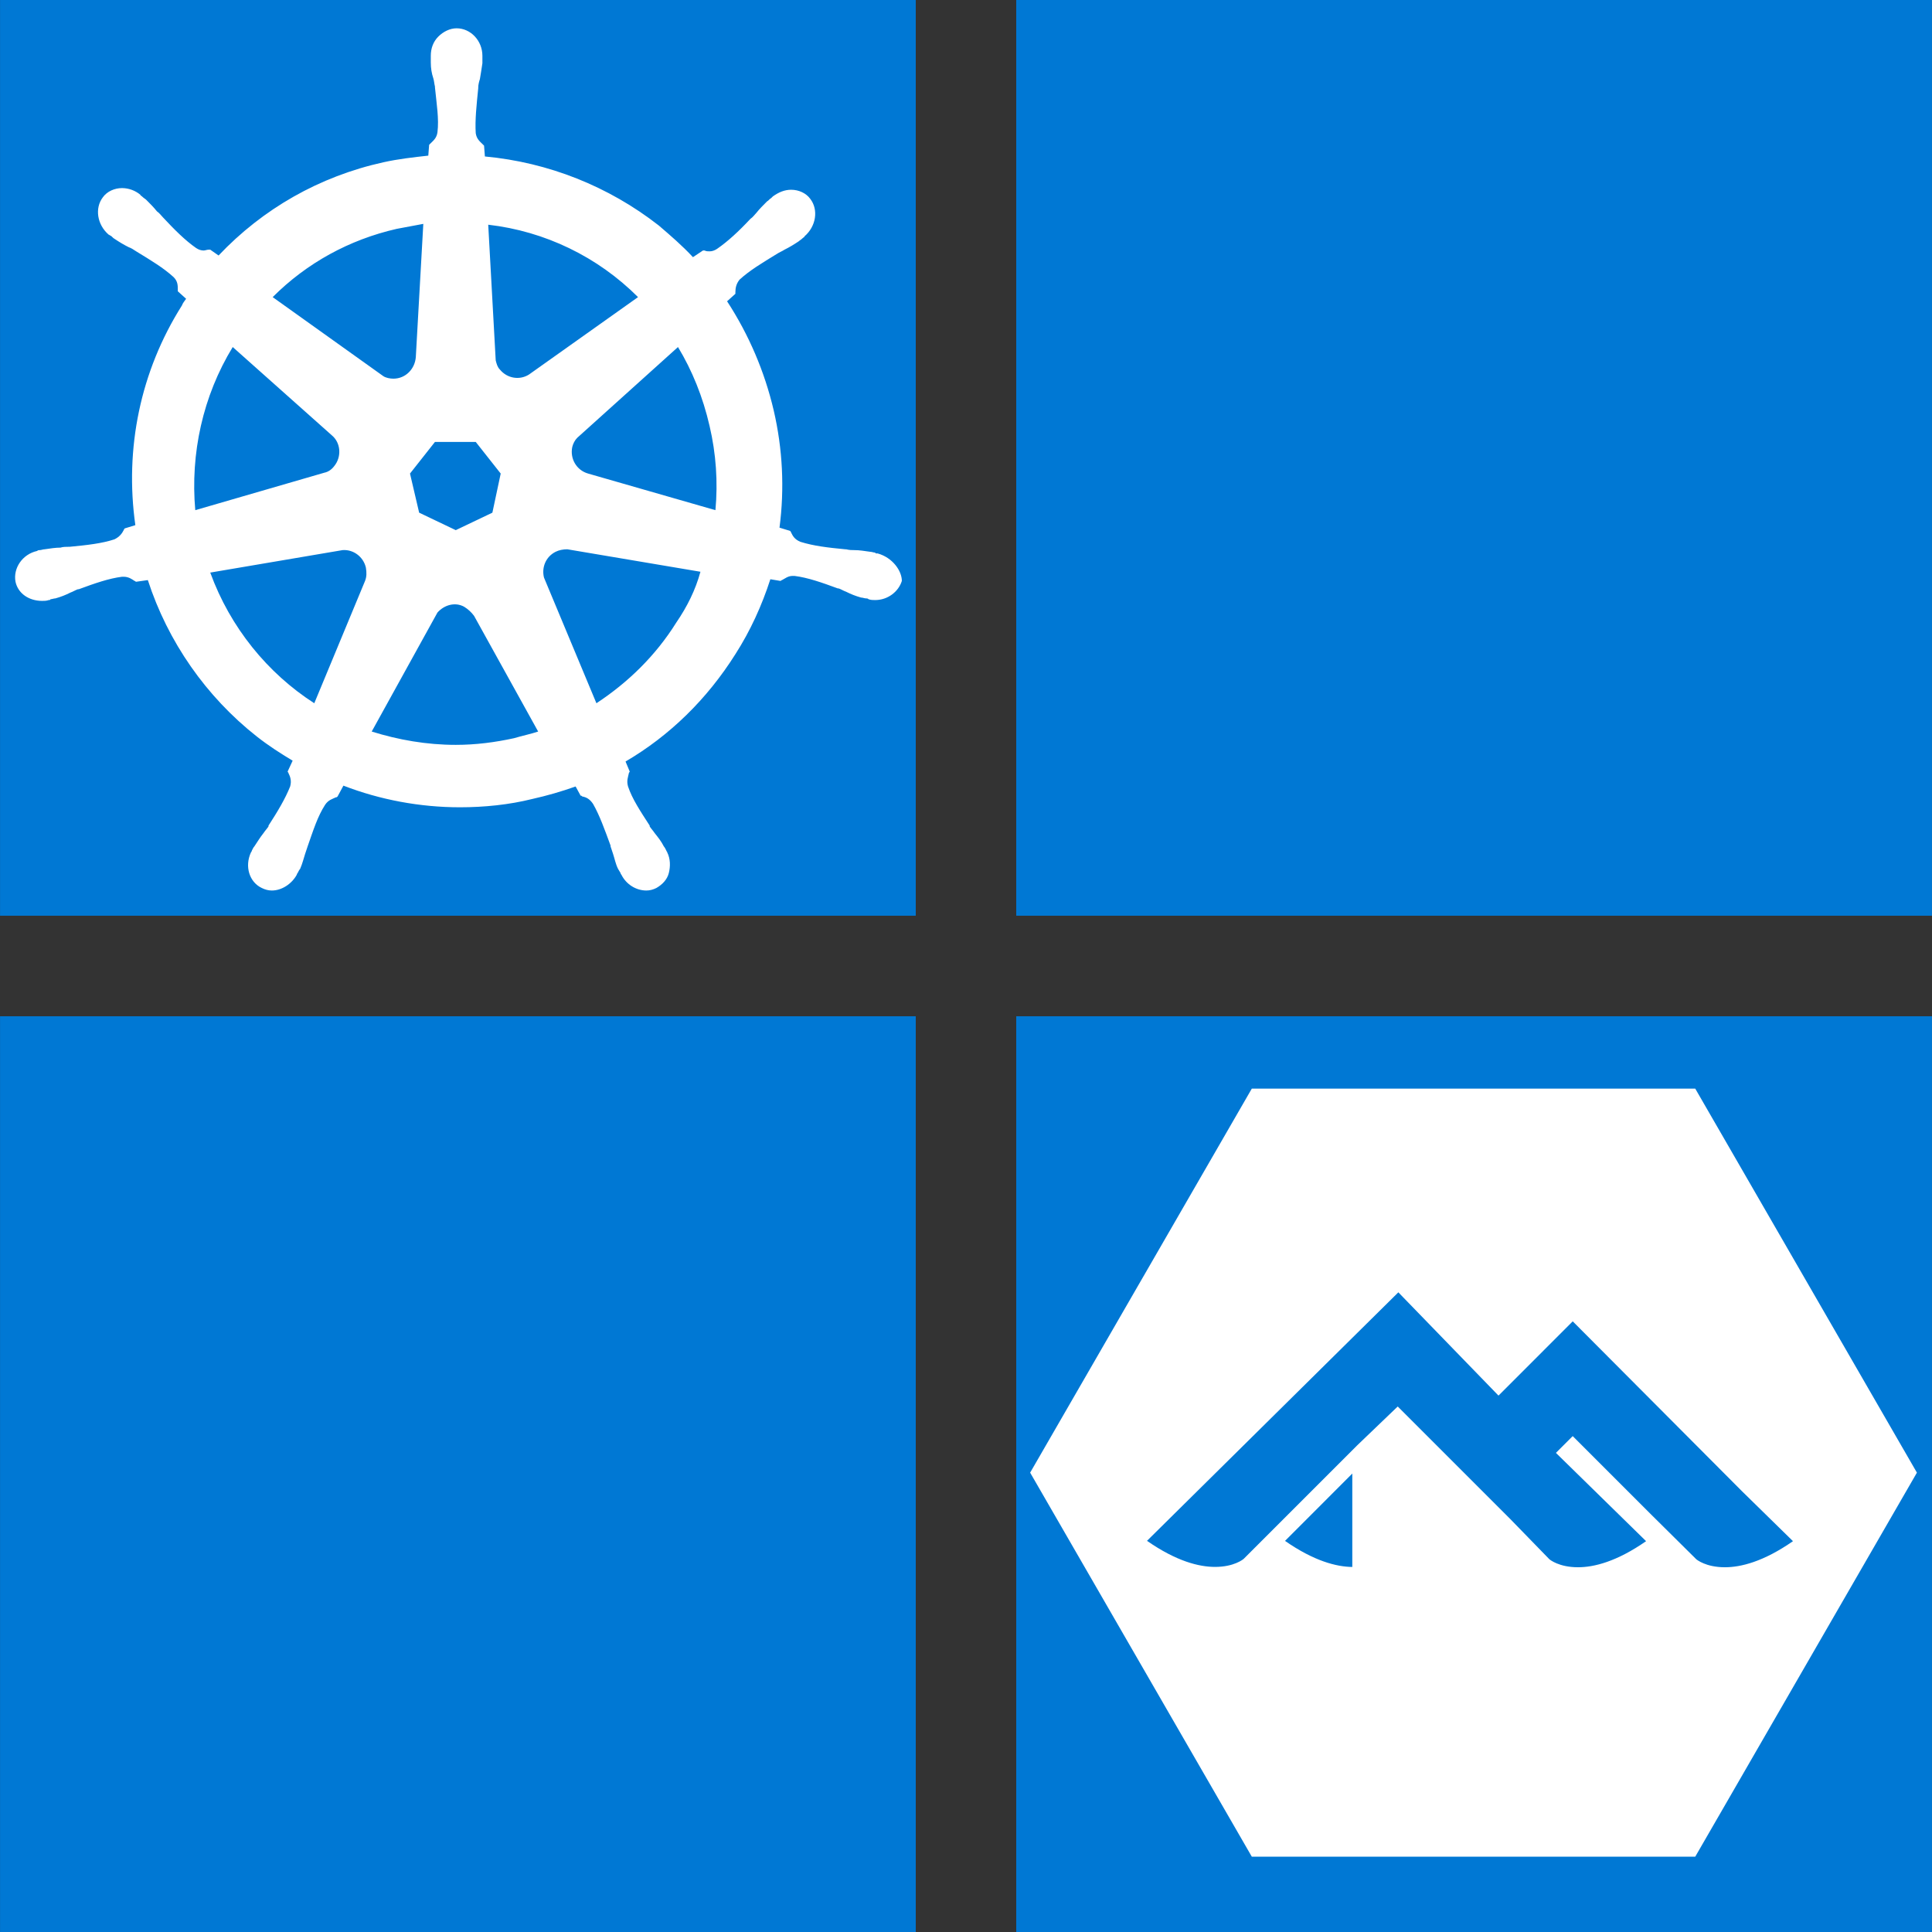 <svg width="256" height="256" viewBox="0 0 1024 1024" fill="none"
    xmlns="http://www.w3.org/2000/svg">
    <rect x="0" y="0" width="1024" height="1024" fill="#333333" stroke="none"/>
    <g clip-path="url(#clip0_3_49)">
        <path d="M485.374 -0.002H0.021V485.351H485.374V-0.002Z" fill="#0078D4"/>
        <path d="M1023.98 -0.002H538.626V485.351H1023.98V-0.002Z" fill="#0078D4"/>
        <path d="M485.374 538.647H0.021V1024H485.374V538.647Z" fill="#0078D4"/>
        <path d="M1023.98 538.647H538.626V1024H1023.98V538.647Z" fill="#0078D4"/>
        <path d="M716.746 830.527V781.011L681.09 816.705C684.932 819.378 688.552 821.575 691.958 823.362C695.364 825.151 698.552 826.534 701.522 827.585C704.492 828.639 707.248 829.359 709.782 829.826C712.32 830.29 714.64 830.498 716.746 830.527ZM899.034 826.411C899.097 826.464 899.445 826.758 900.085 827.165C900.729 827.576 901.67 828.103 902.92 828.623C904.167 829.141 905.726 829.656 907.607 830.038C909.488 830.423 911.692 830.675 914.229 830.675C916.347 830.675 918.683 830.489 921.243 830.044C923.806 829.596 926.587 828.885 929.592 827.838C932.6 826.786 935.829 825.398 939.282 823.595C942.735 821.79 946.413 819.568 950.314 816.853L923.257 790.348L833.582 700.339L794.233 739.697L741.154 684.96L607.939 816.67C611.837 819.385 615.508 821.607 618.958 823.412C622.408 825.215 625.634 826.603 628.639 827.654C631.641 828.702 634.422 829.413 636.982 829.858C639.539 830.306 641.874 830.492 643.989 830.492C646.527 830.492 648.73 830.24 650.608 829.855C652.489 829.473 654.046 828.958 655.296 828.437C656.546 827.92 657.483 827.392 658.127 826.982C658.771 826.572 659.118 826.278 659.181 826.225L719.318 766.088L740.823 745.467L800.373 805.016L821.177 826.411C821.24 826.464 821.587 826.758 822.231 827.165C822.875 827.576 823.813 828.103 825.063 828.623C826.313 829.141 827.872 829.656 829.75 830.038C831.631 830.423 833.838 830.675 836.375 830.675C838.49 830.675 840.829 830.489 843.389 830.044C845.949 829.596 848.733 828.885 851.738 827.838C854.743 826.786 857.972 825.398 861.425 823.595C864.878 821.79 868.555 819.568 872.457 816.853L824.671 770.059L833.566 761.164L874.919 802.516L899.034 826.411ZM898.52 577L1016 780.535L898.52 984.07H663.48L546 780.535L663.48 577H898.52Z" fill="white"/>
        <path d="M465.207 293.338C464.766 293.338 464.766 293.338 465.207 293.338H464.766C464.326 293.338 463.885 293.339 463.885 292.898C463.004 292.898 462.122 292.457 461.238 292.457C458.151 292.016 455.504 291.576 452.857 291.576C451.533 291.576 450.21 291.576 448.445 291.132H448.004C438.742 290.251 431.243 289.37 424.184 287.164C421.096 285.839 420.215 284.076 419.331 282.311C419.331 281.87 418.89 281.87 418.89 281.429L413.156 279.667C415.865 258.916 414.819 237.847 410.069 217.467C405.252 196.917 396.893 177.363 385.366 159.682L389.779 155.713V154.832C389.779 152.626 390.219 150.419 391.982 148.213C397.276 143.361 403.894 139.392 411.834 134.539C413.156 133.658 414.478 133.217 415.803 132.333C418.449 131.011 420.656 129.689 423.302 127.923C423.743 127.483 424.624 127.042 425.508 126.161C425.949 125.717 426.39 125.717 426.39 125.277C432.565 119.983 433.889 111.162 429.477 105.425C427.271 102.337 423.302 100.575 419.331 100.575C415.805 100.575 412.715 101.897 409.628 104.103L408.747 104.984C407.865 105.425 407.422 106.309 406.54 106.749C404.334 108.956 402.569 110.718 400.806 112.924C399.925 113.806 399.044 115.13 397.719 116.012C391.541 122.63 385.807 127.923 380.073 131.892C378.751 132.774 377.429 133.217 376.104 133.217C375.223 133.217 374.339 133.217 373.457 132.774H372.576L367.28 136.304C361.546 130.13 355.371 124.836 349.196 119.543C322.607 98.759 290.607 86.05 257.003 82.929L256.563 77.195L255.681 76.313C254.357 74.989 252.594 73.666 252.15 70.579C251.71 63.52 252.594 55.58 253.475 46.758V46.318C253.475 44.993 253.916 43.23 254.357 41.906C254.797 39.261 255.238 36.612 255.681 33.525V29.556C255.681 21.616 249.504 15 242.007 15C238.476 15 234.948 16.763 232.301 19.41C229.657 22.056 228.332 25.584 228.332 29.556V33.084C228.332 36.171 228.773 38.818 229.654 41.465C230.095 42.789 230.095 44.112 230.536 45.877V46.318C231.417 55.139 232.742 63.08 231.861 70.138C231.42 73.226 229.654 74.548 228.332 75.873L227.451 76.754L227.008 82.488C219.067 83.369 211.127 84.251 203.187 86.016C169.223 93.516 139.227 110.721 115.85 135.42L111.438 132.333H110.556C109.675 132.333 108.791 132.774 107.909 132.774C106.585 132.774 105.263 132.333 103.938 131.452C98.204 127.483 92.47 121.746 86.295 115.13C85.413 114.249 84.532 112.924 83.207 112.043C81.442 109.837 79.677 108.072 77.471 105.868C77.03 105.425 76.148 104.987 75.267 104.103C74.826 103.662 74.386 103.662 74.386 103.221C71.653 100.963 68.225 99.716 64.68 99.691C60.709 99.691 56.74 101.456 54.534 104.543C50.122 110.278 51.446 119.099 57.621 124.393C58.062 124.393 58.062 124.836 58.503 124.836C59.384 125.277 59.827 126.158 60.709 126.599C63.355 128.361 65.561 129.686 68.208 131.011C69.533 131.452 70.855 132.333 72.18 133.217C80.117 138.067 86.735 142.039 92.029 146.891C94.235 149.095 94.235 151.301 94.235 153.507V154.388L98.644 158.36C97.763 159.682 96.882 160.566 96.438 161.888C74.383 196.736 66.002 237.759 71.736 278.342L66.002 280.105C66.002 280.548 65.561 280.548 65.561 280.986C64.68 282.751 63.355 284.517 60.709 285.839C54.093 288.045 46.153 288.929 36.891 289.81H36.447C35.125 289.81 33.36 289.81 32.038 290.251C29.391 290.251 26.744 290.692 23.657 291.132C22.776 291.132 21.894 291.576 21.01 291.576C20.569 291.576 20.129 291.576 19.685 292.016C11.745 293.779 6.892 301.279 8.217 308.335C9.542 314.512 15.276 318.484 22.332 318.484C23.657 318.484 24.538 318.484 25.863 318.041C26.304 318.041 26.744 318.041 26.744 317.6C27.626 317.6 28.507 317.159 29.388 317.159C32.478 316.278 34.684 315.397 37.331 314.072C38.653 313.631 39.975 312.747 41.3 312.309H41.741C50.122 309.219 57.621 306.572 64.68 305.691H65.561C68.208 305.691 69.974 307.013 71.296 307.897C71.736 307.897 71.736 308.338 72.177 308.338L78.355 307.456C88.942 340.096 109.231 369.21 136.14 390.384C142.314 395.234 148.489 399.206 155.107 403.177L152.461 408.909C152.461 409.352 152.901 409.352 152.901 409.79C153.783 411.555 154.664 413.762 153.783 416.849C151.139 423.467 147.167 430.083 142.314 437.582V438.023C141.433 439.348 140.552 440.229 139.67 441.551C137.905 443.757 136.58 445.963 134.815 448.61C134.374 449.051 133.934 449.932 133.493 450.816C133.493 451.257 133.052 451.697 133.052 451.697C129.524 459.197 132.171 467.578 138.786 470.665C140.549 471.547 142.314 471.99 144.08 471.99C149.373 471.99 154.667 468.459 157.314 463.606C157.314 463.166 157.754 462.725 157.754 462.725C158.195 461.844 158.636 460.962 159.076 460.519C160.401 457.432 160.842 455.225 161.723 452.579L163.048 448.61C166.135 439.788 168.341 432.729 172.31 426.555C174.073 423.908 176.281 423.467 178.044 422.583C178.485 422.583 178.485 422.583 178.926 422.142L182.016 416.408C201.424 423.908 222.598 427.877 243.77 427.877C256.563 427.877 269.796 426.555 282.149 423.467C289.922 421.729 297.581 419.519 305.085 416.849L307.729 421.702C308.173 421.702 308.173 421.702 308.614 422.142C310.82 422.583 312.582 423.467 314.348 426.114C317.876 432.289 320.523 439.788 323.61 448.169V448.61L324.935 452.579C325.816 455.225 326.257 457.872 327.579 460.519C328.022 461.4 328.463 461.844 328.903 462.725C328.903 463.166 329.347 463.606 329.347 463.606C331.991 468.9 337.284 471.99 342.578 471.99C344.343 471.99 346.109 471.547 347.871 470.665C350.959 468.903 353.606 466.253 354.49 462.725C355.371 459.197 355.371 455.225 353.608 451.697C353.608 451.257 353.165 451.257 353.165 450.816C352.724 449.935 352.283 449.053 351.843 448.61C350.518 445.963 348.755 443.757 346.99 441.551C346.109 440.229 345.227 439.348 344.346 438.026V437.582C339.49 430.083 335.078 423.467 332.875 416.849C331.994 413.762 332.875 411.999 333.316 409.793C333.316 409.352 333.756 409.352 333.756 408.911L331.55 403.618C354.93 389.943 374.78 370.532 389.779 346.714C397.719 334.362 403.894 320.687 408.303 307.013L413.597 307.894C414.04 307.894 414.04 307.454 414.478 307.454C416.243 306.572 417.568 305.25 420.215 305.25H421.096C428.155 306.132 435.652 308.776 444.036 311.866H444.476C445.798 312.306 447.12 313.188 448.445 313.628C451.092 314.953 453.298 315.835 456.385 316.719C457.267 316.719 458.148 317.159 459.032 317.159C459.473 317.159 459.913 317.159 460.354 317.6C461.679 318.041 462.56 318.041 463.885 318.041C470.5 318.041 476.235 313.631 478 307.897C478 302.603 473.147 295.545 465.207 293.341V293.338ZM260.972 271.724L241.563 280.989L222.155 271.724L217.305 250.993L230.536 234.231H252.15L265.384 250.993L260.975 271.724H260.972ZM376.104 225.85C379.526 240.437 380.569 255.48 379.192 270.399L311.701 250.993C305.526 249.23 301.998 243.053 303.32 236.878C303.761 235.113 304.645 233.347 305.967 232.025L359.342 183.943C366.839 196.296 372.573 210.411 376.104 225.848V225.85ZM338.168 157.478L280.383 198.502C275.531 201.589 268.912 200.705 264.943 195.855C263.621 194.53 263.181 192.765 262.737 191.002L258.769 119.099C288.81 122.558 316.795 136.086 338.168 157.478V157.478ZM210.246 121.303C215.099 120.421 219.508 119.54 224.361 118.658L220.392 189.234C219.951 195.409 215.099 200.702 208.48 200.702C206.718 200.702 204.512 200.262 203.187 199.38L144.521 157.478C162.607 139.392 185.103 127.039 210.246 121.305V121.303ZM123.347 183.94L175.838 230.698C180.691 234.669 181.132 242.166 177.163 247.019C175.838 248.782 174.075 250.107 171.869 250.55L103.497 270.399C100.851 240.404 107.466 209.967 123.347 183.94V183.94ZM111.435 303.482L181.575 291.57C187.309 291.13 192.603 295.101 193.925 300.835C194.365 303.479 194.365 305.688 193.484 307.894L166.576 372.736C141.874 356.855 122.024 332.594 111.438 303.482H111.435ZM272.443 391.263C262.297 393.469 252.15 394.791 241.563 394.791C226.126 394.791 211.127 392.147 197.015 387.735L231.861 324.656C235.389 320.685 241.123 318.922 245.976 321.569C248.035 322.83 249.833 324.477 251.269 326.419L285.233 387.735C281.265 389.057 276.853 389.941 272.44 391.263H272.443ZM358.458 329.95C347.431 347.593 332.872 361.708 316.113 372.736L288.324 306.126C286.999 300.835 289.205 295.101 294.498 292.452C296.261 291.57 298.467 291.13 300.673 291.13L371.251 303.041C368.605 312.744 364.193 321.569 358.458 329.95V329.95Z" fill="white"/>
    </g>
    <defs>
        <clipPath id="clip0_3_49">
            <rect width="1024" height="1024" fill="white"/>
        </clipPath>
    </defs>
</svg>
